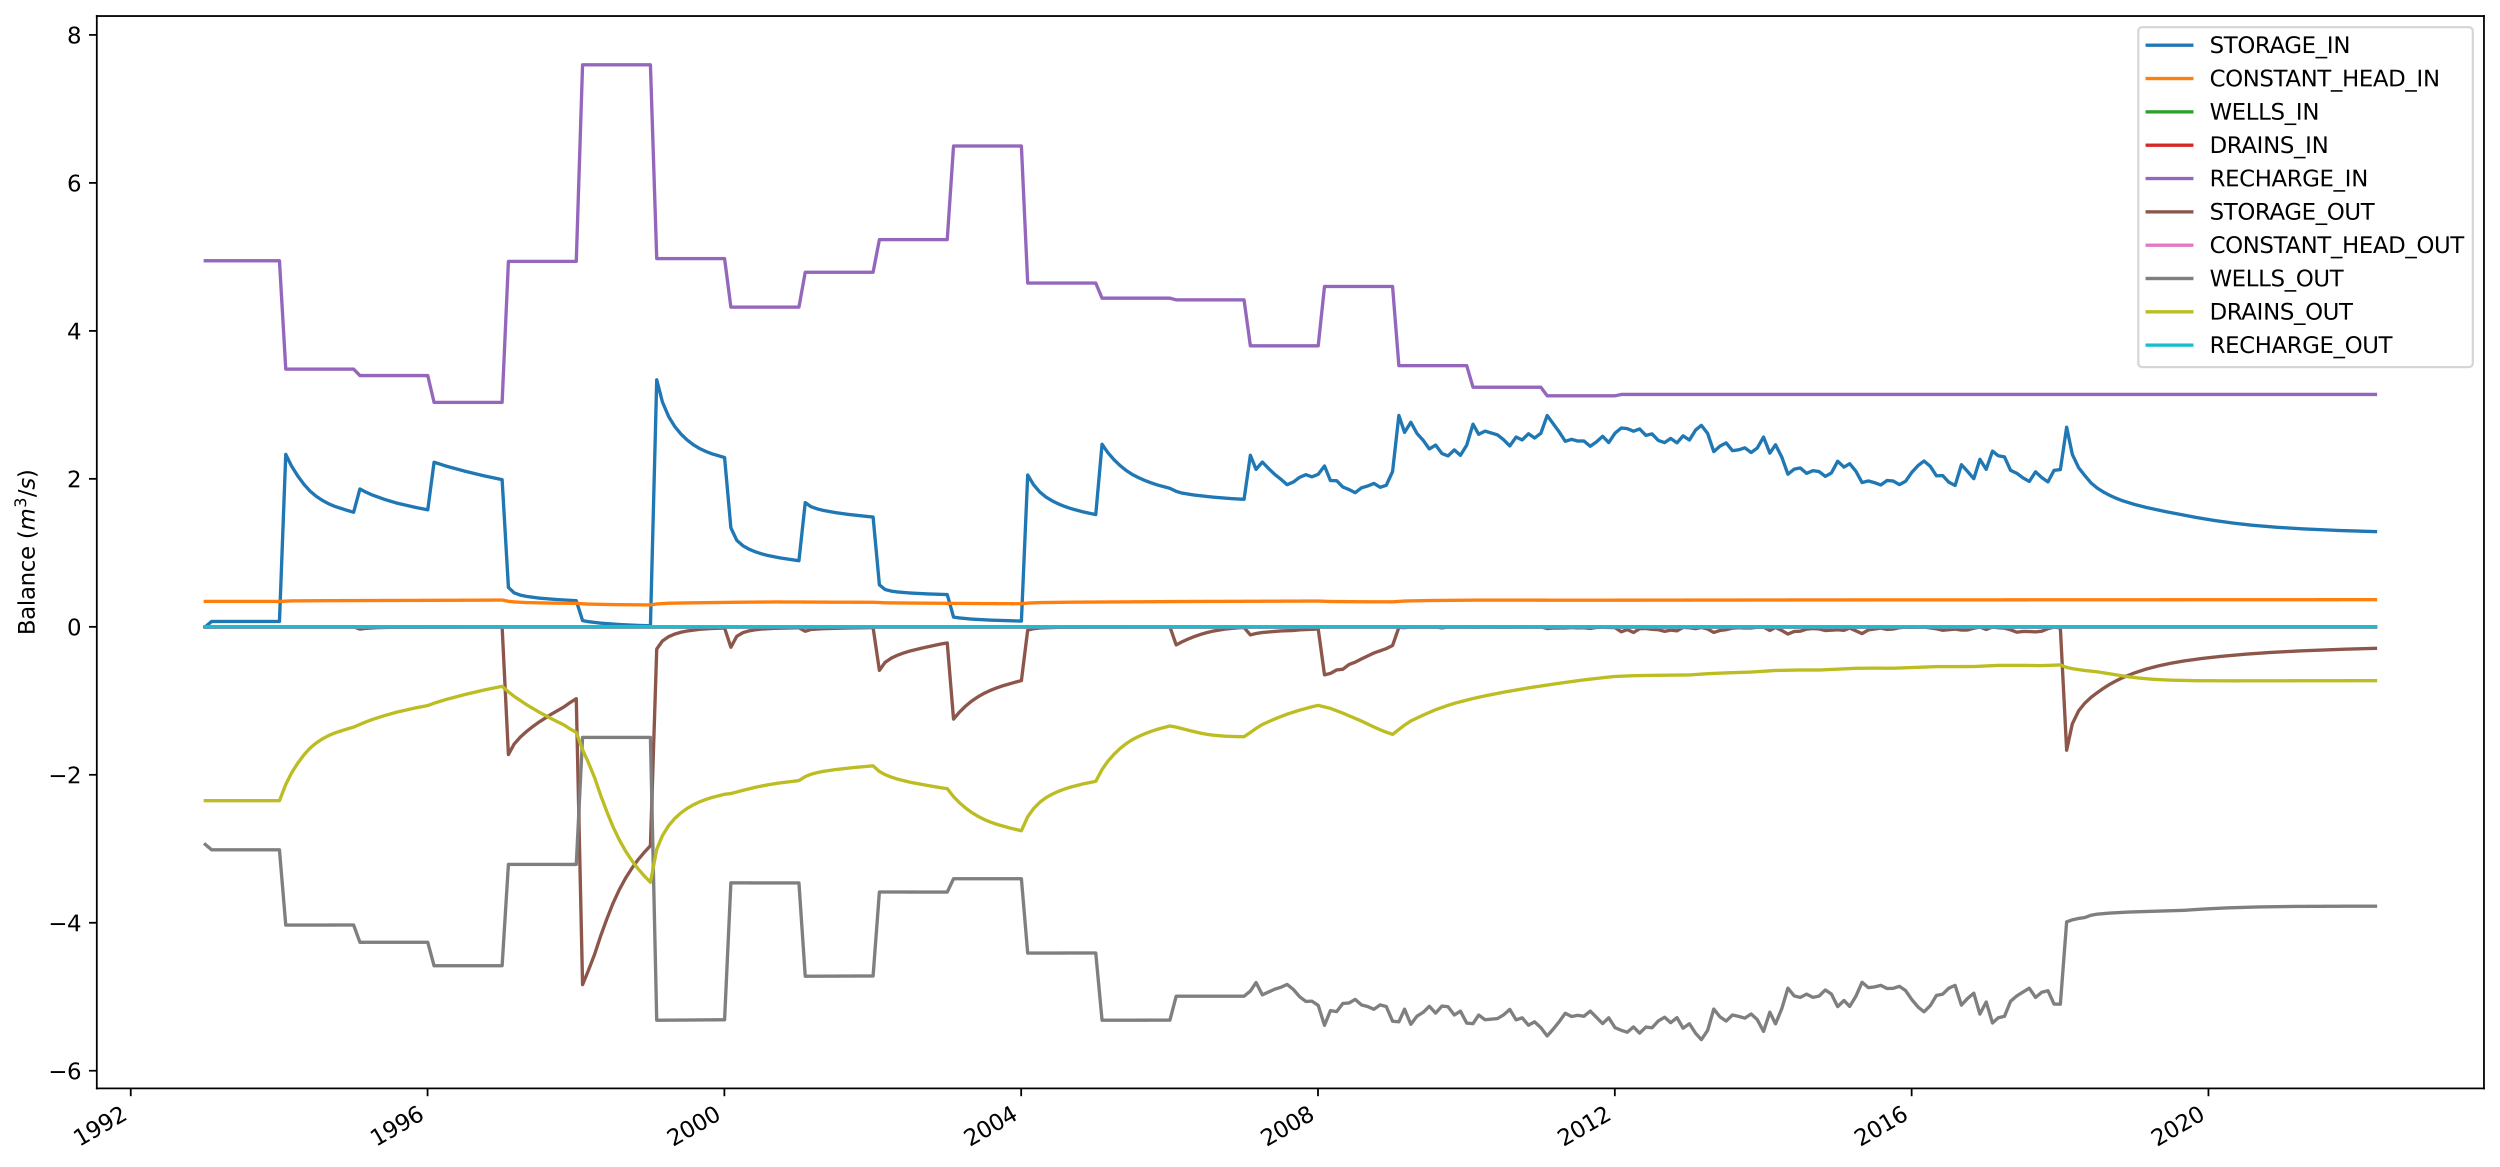 <?xml version="1.0" encoding="utf-8" standalone="no"?>
<!DOCTYPE svg PUBLIC "-//W3C//DTD SVG 1.1//EN"
  "http://www.w3.org/Graphics/SVG/1.1/DTD/svg11.dtd">
<svg xmlns:xlink="http://www.w3.org/1999/xlink" width="1122.002pt" height="523.783pt" viewBox="0 0 1122.002 523.783" xmlns="http://www.w3.org/2000/svg" version="1.1">
 <defs>
  <style type="text/css">*{stroke-linejoin: round; stroke-linecap: butt}</style>
 </defs>
 <g id="figure_1">
  <g id="patch_1">
   <path d="M 0 523.783 
L 1122.002 523.783 
L 1122.002 0 
L 0 0 
z
" style="fill: #ffffff"/>
  </g>
  <g id="axes_1">
   <g id="patch_2">
    <path d="M 43.442 488.477 
L 1114.802 488.477 
L 1114.802 7.2 
L 43.442 7.2 
z
" style="fill: #ffffff"/>
   </g>
   <g id="matplotlib.axis_1">
    <g id="xtick_1">
     <g id="line2d_1">
      <defs>
       <path id="m4b5d9e74ca" d="M 0 0 
L 0 3.5 
" style="stroke: #000000; stroke-width: 0.8"/>
      </defs>
      <g>
       <use xlink:href="#m4b5d9e74ca" x="58.678" y="488.477" style="stroke: #000000; stroke-width: 0.8"/>
      </g>
     </g>
     <g id="text_1">
      <!-- 1992 -->
      <g transform="translate(35.598 514.782) rotate(-30) scale(0.1 -0.1)">
       <defs>
        <path id="DejaVuSans-31" d="M 794 531 
L 1825 531 
L 1825 4091 
L 703 3866 
L 703 4441 
L 1819 4666 
L 2450 4666 
L 2450 531 
L 3481 531 
L 3481 0 
L 794 0 
L 794 531 
z
" transform="scale(0.016)"/>
        <path id="DejaVuSans-39" d="M 703 97 
L 703 672 
Q 941 559 1184 500 
Q 1428 441 1663 441 
Q 2288 441 2617 861 
Q 2947 1281 2994 2138 
Q 2813 1869 2534 1725 
Q 2256 1581 1919 1581 
Q 1219 1581 811 2004 
Q 403 2428 403 3163 
Q 403 3881 828 4315 
Q 1253 4750 1959 4750 
Q 2769 4750 3195 4129 
Q 3622 3509 3622 2328 
Q 3622 1225 3098 567 
Q 2575 -91 1691 -91 
Q 1453 -91 1209 -44 
Q 966 3 703 97 
z
M 1959 2075 
Q 2384 2075 2632 2365 
Q 2881 2656 2881 3163 
Q 2881 3666 2632 3958 
Q 2384 4250 1959 4250 
Q 1534 4250 1286 3958 
Q 1038 3666 1038 3163 
Q 1038 2656 1286 2365 
Q 1534 2075 1959 2075 
z
" transform="scale(0.016)"/>
        <path id="DejaVuSans-32" d="M 1228 531 
L 3431 531 
L 3431 0 
L 469 0 
L 469 531 
Q 828 903 1448 1529 
Q 2069 2156 2228 2338 
Q 2531 2678 2651 2914 
Q 2772 3150 2772 3378 
Q 2772 3750 2511 3984 
Q 2250 4219 1831 4219 
Q 1534 4219 1204 4116 
Q 875 4013 500 3803 
L 500 4441 
Q 881 4594 1212 4672 
Q 1544 4750 1819 4750 
Q 2544 4750 2975 4387 
Q 3406 4025 3406 3419 
Q 3406 3131 3298 2873 
Q 3191 2616 2906 2266 
Q 2828 2175 2409 1742 
Q 1991 1309 1228 531 
z
" transform="scale(0.016)"/>
       </defs>
       <use xlink:href="#DejaVuSans-31"/>
       <use xlink:href="#DejaVuSans-39" x="63.623"/>
       <use xlink:href="#DejaVuSans-39" x="127.246"/>
       <use xlink:href="#DejaVuSans-32" x="190.869"/>
      </g>
     </g>
    </g>
    <g id="xtick_2">
     <g id="line2d_2">
      <g>
       <use xlink:href="#m4b5d9e74ca" x="191.889" y="488.477" style="stroke: #000000; stroke-width: 0.8"/>
      </g>
     </g>
     <g id="text_2">
      <!-- 1996 -->
      <g transform="translate(168.809 514.782) rotate(-30) scale(0.1 -0.1)">
       <defs>
        <path id="DejaVuSans-36" d="M 2113 2584 
Q 1688 2584 1439 2293 
Q 1191 2003 1191 1497 
Q 1191 994 1439 701 
Q 1688 409 2113 409 
Q 2538 409 2786 701 
Q 3034 994 3034 1497 
Q 3034 2003 2786 2293 
Q 2538 2584 2113 2584 
z
M 3366 4563 
L 3366 3988 
Q 3128 4100 2886 4159 
Q 2644 4219 2406 4219 
Q 1781 4219 1451 3797 
Q 1122 3375 1075 2522 
Q 1259 2794 1537 2939 
Q 1816 3084 2150 3084 
Q 2853 3084 3261 2657 
Q 3669 2231 3669 1497 
Q 3669 778 3244 343 
Q 2819 -91 2113 -91 
Q 1303 -91 875 529 
Q 447 1150 447 2328 
Q 447 3434 972 4092 
Q 1497 4750 2381 4750 
Q 2619 4750 2861 4703 
Q 3103 4656 3366 4563 
z
" transform="scale(0.016)"/>
       </defs>
       <use xlink:href="#DejaVuSans-31"/>
       <use xlink:href="#DejaVuSans-39" x="63.623"/>
       <use xlink:href="#DejaVuSans-39" x="127.246"/>
       <use xlink:href="#DejaVuSans-36" x="190.869"/>
      </g>
     </g>
    </g>
    <g id="xtick_3">
     <g id="line2d_3">
      <g>
       <use xlink:href="#m4b5d9e74ca" x="325.1" y="488.477" style="stroke: #000000; stroke-width: 0.8"/>
      </g>
     </g>
     <g id="text_3">
      <!-- 2000 -->
      <g transform="translate(302.02 514.782) rotate(-30) scale(0.1 -0.1)">
       <defs>
        <path id="DejaVuSans-30" d="M 2034 4250 
Q 1547 4250 1301 3770 
Q 1056 3291 1056 2328 
Q 1056 1369 1301 889 
Q 1547 409 2034 409 
Q 2525 409 2770 889 
Q 3016 1369 3016 2328 
Q 3016 3291 2770 3770 
Q 2525 4250 2034 4250 
z
M 2034 4750 
Q 2819 4750 3233 4129 
Q 3647 3509 3647 2328 
Q 3647 1150 3233 529 
Q 2819 -91 2034 -91 
Q 1250 -91 836 529 
Q 422 1150 422 2328 
Q 422 3509 836 4129 
Q 1250 4750 2034 4750 
z
" transform="scale(0.016)"/>
       </defs>
       <use xlink:href="#DejaVuSans-32"/>
       <use xlink:href="#DejaVuSans-30" x="63.623"/>
       <use xlink:href="#DejaVuSans-30" x="127.246"/>
       <use xlink:href="#DejaVuSans-30" x="190.869"/>
      </g>
     </g>
    </g>
    <g id="xtick_4">
     <g id="line2d_4">
      <g>
       <use xlink:href="#m4b5d9e74ca" x="458.311" y="488.477" style="stroke: #000000; stroke-width: 0.8"/>
      </g>
     </g>
     <g id="text_4">
      <!-- 2004 -->
      <g transform="translate(435.231 514.782) rotate(-30) scale(0.1 -0.1)">
       <defs>
        <path id="DejaVuSans-34" d="M 2419 4116 
L 825 1625 
L 2419 1625 
L 2419 4116 
z
M 2253 4666 
L 3047 4666 
L 3047 1625 
L 3713 1625 
L 3713 1100 
L 3047 1100 
L 3047 0 
L 2419 0 
L 2419 1100 
L 313 1100 
L 313 1709 
L 2253 4666 
z
" transform="scale(0.016)"/>
       </defs>
       <use xlink:href="#DejaVuSans-32"/>
       <use xlink:href="#DejaVuSans-30" x="63.623"/>
       <use xlink:href="#DejaVuSans-30" x="127.246"/>
       <use xlink:href="#DejaVuSans-34" x="190.869"/>
      </g>
     </g>
    </g>
    <g id="xtick_5">
     <g id="line2d_5">
      <g>
       <use xlink:href="#m4b5d9e74ca" x="591.522" y="488.477" style="stroke: #000000; stroke-width: 0.8"/>
      </g>
     </g>
     <g id="text_5">
      <!-- 2008 -->
      <g transform="translate(568.442 514.782) rotate(-30) scale(0.1 -0.1)">
       <defs>
        <path id="DejaVuSans-38" d="M 2034 2216 
Q 1584 2216 1326 1975 
Q 1069 1734 1069 1313 
Q 1069 891 1326 650 
Q 1584 409 2034 409 
Q 2484 409 2743 651 
Q 3003 894 3003 1313 
Q 3003 1734 2745 1975 
Q 2488 2216 2034 2216 
z
M 1403 2484 
Q 997 2584 770 2862 
Q 544 3141 544 3541 
Q 544 4100 942 4425 
Q 1341 4750 2034 4750 
Q 2731 4750 3128 4425 
Q 3525 4100 3525 3541 
Q 3525 3141 3298 2862 
Q 3072 2584 2669 2484 
Q 3125 2378 3379 2068 
Q 3634 1759 3634 1313 
Q 3634 634 3220 271 
Q 2806 -91 2034 -91 
Q 1263 -91 848 271 
Q 434 634 434 1313 
Q 434 1759 690 2068 
Q 947 2378 1403 2484 
z
M 1172 3481 
Q 1172 3119 1398 2916 
Q 1625 2713 2034 2713 
Q 2441 2713 2670 2916 
Q 2900 3119 2900 3481 
Q 2900 3844 2670 4047 
Q 2441 4250 2034 4250 
Q 1625 4250 1398 4047 
Q 1172 3844 1172 3481 
z
" transform="scale(0.016)"/>
       </defs>
       <use xlink:href="#DejaVuSans-32"/>
       <use xlink:href="#DejaVuSans-30" x="63.623"/>
       <use xlink:href="#DejaVuSans-30" x="127.246"/>
       <use xlink:href="#DejaVuSans-38" x="190.869"/>
      </g>
     </g>
    </g>
    <g id="xtick_6">
     <g id="line2d_6">
      <g>
       <use xlink:href="#m4b5d9e74ca" x="724.733" y="488.477" style="stroke: #000000; stroke-width: 0.8"/>
      </g>
     </g>
     <g id="text_6">
      <!-- 2012 -->
      <g transform="translate(701.653 514.782) rotate(-30) scale(0.1 -0.1)">
       <use xlink:href="#DejaVuSans-32"/>
       <use xlink:href="#DejaVuSans-30" x="63.623"/>
       <use xlink:href="#DejaVuSans-31" x="127.246"/>
       <use xlink:href="#DejaVuSans-32" x="190.869"/>
      </g>
     </g>
    </g>
    <g id="xtick_7">
     <g id="line2d_7">
      <g>
       <use xlink:href="#m4b5d9e74ca" x="857.945" y="488.477" style="stroke: #000000; stroke-width: 0.8"/>
      </g>
     </g>
     <g id="text_7">
      <!-- 2016 -->
      <g transform="translate(834.864 514.782) rotate(-30) scale(0.1 -0.1)">
       <use xlink:href="#DejaVuSans-32"/>
       <use xlink:href="#DejaVuSans-30" x="63.623"/>
       <use xlink:href="#DejaVuSans-31" x="127.246"/>
       <use xlink:href="#DejaVuSans-36" x="190.869"/>
      </g>
     </g>
    </g>
    <g id="xtick_8">
     <g id="line2d_8">
      <g>
       <use xlink:href="#m4b5d9e74ca" x="991.156" y="488.477" style="stroke: #000000; stroke-width: 0.8"/>
      </g>
     </g>
     <g id="text_8">
      <!-- 2020 -->
      <g transform="translate(968.075 514.782) rotate(-30) scale(0.1 -0.1)">
       <use xlink:href="#DejaVuSans-32"/>
       <use xlink:href="#DejaVuSans-30" x="63.623"/>
       <use xlink:href="#DejaVuSans-32" x="127.246"/>
       <use xlink:href="#DejaVuSans-30" x="190.869"/>
      </g>
     </g>
    </g>
   </g>
   <g id="matplotlib.axis_2">
    <g id="ytick_1">
     <g id="line2d_9">
      <defs>
       <path id="mb2a3543a0d" d="M 0 0 
L -3.5 0 
" style="stroke: #000000; stroke-width: 0.8"/>
      </defs>
      <g>
       <use xlink:href="#mb2a3543a0d" x="43.442" y="480.55" style="stroke: #000000; stroke-width: 0.8"/>
      </g>
     </g>
     <g id="text_9">
      <!-- −6 -->
      <g transform="translate(21.7 484.349) scale(0.1 -0.1)">
       <defs>
        <path id="DejaVuSans-2212" d="M 678 2272 
L 4684 2272 
L 4684 1741 
L 678 1741 
L 678 2272 
z
" transform="scale(0.016)"/>
       </defs>
       <use xlink:href="#DejaVuSans-2212"/>
       <use xlink:href="#DejaVuSans-36" x="83.789"/>
      </g>
     </g>
    </g>
    <g id="ytick_2">
     <g id="line2d_10">
      <g>
       <use xlink:href="#mb2a3543a0d" x="43.442" y="414.14" style="stroke: #000000; stroke-width: 0.8"/>
      </g>
     </g>
     <g id="text_10">
      <!-- −4 -->
      <g transform="translate(21.7 417.939) scale(0.1 -0.1)">
       <use xlink:href="#DejaVuSans-2212"/>
       <use xlink:href="#DejaVuSans-34" x="83.789"/>
      </g>
     </g>
    </g>
    <g id="ytick_3">
     <g id="line2d_11">
      <g>
       <use xlink:href="#mb2a3543a0d" x="43.442" y="347.73" style="stroke: #000000; stroke-width: 0.8"/>
      </g>
     </g>
     <g id="text_11">
      <!-- −2 -->
      <g transform="translate(21.7 351.529) scale(0.1 -0.1)">
       <use xlink:href="#DejaVuSans-2212"/>
       <use xlink:href="#DejaVuSans-32" x="83.789"/>
      </g>
     </g>
    </g>
    <g id="ytick_4">
     <g id="line2d_12">
      <g>
       <use xlink:href="#mb2a3543a0d" x="43.442" y="281.319" style="stroke: #000000; stroke-width: 0.8"/>
      </g>
     </g>
     <g id="text_12">
      <!-- 0 -->
      <g transform="translate(30.08 285.119) scale(0.1 -0.1)">
       <use xlink:href="#DejaVuSans-30"/>
      </g>
     </g>
    </g>
    <g id="ytick_5">
     <g id="line2d_13">
      <g>
       <use xlink:href="#mb2a3543a0d" x="43.442" y="214.909" style="stroke: #000000; stroke-width: 0.8"/>
      </g>
     </g>
     <g id="text_13">
      <!-- 2 -->
      <g transform="translate(30.08 218.708) scale(0.1 -0.1)">
       <use xlink:href="#DejaVuSans-32"/>
      </g>
     </g>
    </g>
    <g id="ytick_6">
     <g id="line2d_14">
      <g>
       <use xlink:href="#mb2a3543a0d" x="43.442" y="148.499" style="stroke: #000000; stroke-width: 0.8"/>
      </g>
     </g>
     <g id="text_14">
      <!-- 4 -->
      <g transform="translate(30.08 152.298) scale(0.1 -0.1)">
       <use xlink:href="#DejaVuSans-34"/>
      </g>
     </g>
    </g>
    <g id="ytick_7">
     <g id="line2d_15">
      <g>
       <use xlink:href="#mb2a3543a0d" x="43.442" y="82.089" style="stroke: #000000; stroke-width: 0.8"/>
      </g>
     </g>
     <g id="text_15">
      <!-- 6 -->
      <g transform="translate(30.08 85.888) scale(0.1 -0.1)">
       <use xlink:href="#DejaVuSans-36"/>
      </g>
     </g>
    </g>
    <g id="ytick_8">
     <g id="line2d_16">
      <g>
       <use xlink:href="#mb2a3543a0d" x="43.442" y="15.678" style="stroke: #000000; stroke-width: 0.8"/>
      </g>
     </g>
     <g id="text_16">
      <!-- 8 -->
      <g transform="translate(30.08 19.478) scale(0.1 -0.1)">
       <use xlink:href="#DejaVuSans-38"/>
      </g>
     </g>
    </g>
    <g id="text_17">
     <!-- Balance ($m^3/s$) -->
     <g transform="translate(15.62 285.038) rotate(-90) scale(0.1 -0.1)">
      <defs>
       <path id="DejaVuSans-42" d="M 1259 2228 
L 1259 519 
L 2272 519 
Q 2781 519 3026 730 
Q 3272 941 3272 1375 
Q 3272 1813 3026 2020 
Q 2781 2228 2272 2228 
L 1259 2228 
z
M 1259 4147 
L 1259 2741 
L 2194 2741 
Q 2656 2741 2882 2914 
Q 3109 3088 3109 3444 
Q 3109 3797 2882 3972 
Q 2656 4147 2194 4147 
L 1259 4147 
z
M 628 4666 
L 2241 4666 
Q 2963 4666 3353 4366 
Q 3744 4066 3744 3513 
Q 3744 3084 3544 2831 
Q 3344 2578 2956 2516 
Q 3422 2416 3680 2098 
Q 3938 1781 3938 1306 
Q 3938 681 3513 340 
Q 3088 0 2303 0 
L 628 0 
L 628 4666 
z
" transform="scale(0.016)"/>
       <path id="DejaVuSans-61" d="M 2194 1759 
Q 1497 1759 1228 1600 
Q 959 1441 959 1056 
Q 959 750 1161 570 
Q 1363 391 1709 391 
Q 2188 391 2477 730 
Q 2766 1069 2766 1631 
L 2766 1759 
L 2194 1759 
z
M 3341 1997 
L 3341 0 
L 2766 0 
L 2766 531 
Q 2569 213 2275 61 
Q 1981 -91 1556 -91 
Q 1019 -91 701 211 
Q 384 513 384 1019 
Q 384 1609 779 1909 
Q 1175 2209 1959 2209 
L 2766 2209 
L 2766 2266 
Q 2766 2663 2505 2880 
Q 2244 3097 1772 3097 
Q 1472 3097 1187 3025 
Q 903 2953 641 2809 
L 641 3341 
Q 956 3463 1253 3523 
Q 1550 3584 1831 3584 
Q 2591 3584 2966 3190 
Q 3341 2797 3341 1997 
z
" transform="scale(0.016)"/>
       <path id="DejaVuSans-6c" d="M 603 4863 
L 1178 4863 
L 1178 0 
L 603 0 
L 603 4863 
z
" transform="scale(0.016)"/>
       <path id="DejaVuSans-6e" d="M 3513 2113 
L 3513 0 
L 2938 0 
L 2938 2094 
Q 2938 2591 2744 2837 
Q 2550 3084 2163 3084 
Q 1697 3084 1428 2787 
Q 1159 2491 1159 1978 
L 1159 0 
L 581 0 
L 581 3500 
L 1159 3500 
L 1159 2956 
Q 1366 3272 1645 3428 
Q 1925 3584 2291 3584 
Q 2894 3584 3203 3211 
Q 3513 2838 3513 2113 
z
" transform="scale(0.016)"/>
       <path id="DejaVuSans-63" d="M 3122 3366 
L 3122 2828 
Q 2878 2963 2633 3030 
Q 2388 3097 2138 3097 
Q 1578 3097 1268 2742 
Q 959 2388 959 1747 
Q 959 1106 1268 751 
Q 1578 397 2138 397 
Q 2388 397 2633 464 
Q 2878 531 3122 666 
L 3122 134 
Q 2881 22 2623 -34 
Q 2366 -91 2075 -91 
Q 1284 -91 818 406 
Q 353 903 353 1747 
Q 353 2603 823 3093 
Q 1294 3584 2113 3584 
Q 2378 3584 2631 3529 
Q 2884 3475 3122 3366 
z
" transform="scale(0.016)"/>
       <path id="DejaVuSans-65" d="M 3597 1894 
L 3597 1613 
L 953 1613 
Q 991 1019 1311 708 
Q 1631 397 2203 397 
Q 2534 397 2845 478 
Q 3156 559 3463 722 
L 3463 178 
Q 3153 47 2828 -22 
Q 2503 -91 2169 -91 
Q 1331 -91 842 396 
Q 353 884 353 1716 
Q 353 2575 817 3079 
Q 1281 3584 2069 3584 
Q 2775 3584 3186 3129 
Q 3597 2675 3597 1894 
z
M 3022 2063 
Q 3016 2534 2758 2815 
Q 2500 3097 2075 3097 
Q 1594 3097 1305 2825 
Q 1016 2553 972 2059 
L 3022 2063 
z
" transform="scale(0.016)"/>
       <path id="DejaVuSans-20" transform="scale(0.016)"/>
       <path id="DejaVuSans-28" d="M 1984 4856 
Q 1566 4138 1362 3434 
Q 1159 2731 1159 2009 
Q 1159 1288 1364 580 
Q 1569 -128 1984 -844 
L 1484 -844 
Q 1016 -109 783 600 
Q 550 1309 550 2009 
Q 550 2706 781 3412 
Q 1013 4119 1484 4856 
L 1984 4856 
z
" transform="scale(0.016)"/>
       <path id="DejaVuSans-Oblique-6d" d="M 5747 2113 
L 5338 0 
L 4763 0 
L 5166 2094 
Q 5191 2228 5203 2325 
Q 5216 2422 5216 2491 
Q 5216 2772 5059 2928 
Q 4903 3084 4622 3084 
Q 4203 3084 3875 2770 
Q 3547 2456 3450 1953 
L 3066 0 
L 2491 0 
L 2900 2094 
Q 2925 2209 2937 2307 
Q 2950 2406 2950 2484 
Q 2950 2769 2794 2926 
Q 2638 3084 2363 3084 
Q 1938 3084 1609 2770 
Q 1281 2456 1184 1953 
L 800 0 
L 225 0 
L 909 3500 
L 1484 3500 
L 1375 2956 
Q 1609 3263 1923 3423 
Q 2238 3584 2597 3584 
Q 2978 3584 3223 3384 
Q 3469 3184 3519 2828 
Q 3781 3197 4126 3390 
Q 4472 3584 4856 3584 
Q 5306 3584 5551 3325 
Q 5797 3066 5797 2591 
Q 5797 2488 5784 2364 
Q 5772 2241 5747 2113 
z
" transform="scale(0.016)"/>
       <path id="DejaVuSans-33" d="M 2597 2516 
Q 3050 2419 3304 2112 
Q 3559 1806 3559 1356 
Q 3559 666 3084 287 
Q 2609 -91 1734 -91 
Q 1441 -91 1130 -33 
Q 819 25 488 141 
L 488 750 
Q 750 597 1062 519 
Q 1375 441 1716 441 
Q 2309 441 2620 675 
Q 2931 909 2931 1356 
Q 2931 1769 2642 2001 
Q 2353 2234 1838 2234 
L 1294 2234 
L 1294 2753 
L 1863 2753 
Q 2328 2753 2575 2939 
Q 2822 3125 2822 3475 
Q 2822 3834 2567 4026 
Q 2313 4219 1838 4219 
Q 1578 4219 1281 4162 
Q 984 4106 628 3988 
L 628 4550 
Q 988 4650 1302 4700 
Q 1616 4750 1894 4750 
Q 2613 4750 3031 4423 
Q 3450 4097 3450 3541 
Q 3450 3153 3228 2886 
Q 3006 2619 2597 2516 
z
" transform="scale(0.016)"/>
       <path id="DejaVuSans-2f" d="M 1625 4666 
L 2156 4666 
L 531 -594 
L 0 -594 
L 1625 4666 
z
" transform="scale(0.016)"/>
       <path id="DejaVuSans-Oblique-73" d="M 3200 3397 
L 3091 2853 
Q 2863 2978 2609 3040 
Q 2356 3103 2088 3103 
Q 1634 3103 1373 2948 
Q 1113 2794 1113 2528 
Q 1113 2219 1719 2053 
Q 1766 2041 1788 2034 
L 1972 1978 
Q 2547 1819 2739 1644 
Q 2931 1469 2931 1166 
Q 2931 609 2489 259 
Q 2047 -91 1331 -91 
Q 1053 -91 747 -37 
Q 441 16 72 128 
L 184 722 
Q 500 559 806 475 
Q 1113 391 1394 391 
Q 1816 391 2080 572 
Q 2344 753 2344 1031 
Q 2344 1331 1650 1516 
L 1591 1531 
L 1394 1581 
Q 956 1697 753 1886 
Q 550 2075 550 2369 
Q 550 2928 970 3256 
Q 1391 3584 2113 3584 
Q 2397 3584 2667 3537 
Q 2938 3491 3200 3397 
z
" transform="scale(0.016)"/>
       <path id="DejaVuSans-29" d="M 513 4856 
L 1013 4856 
Q 1481 4119 1714 3412 
Q 1947 2706 1947 2009 
Q 1947 1309 1714 600 
Q 1481 -109 1013 -844 
L 513 -844 
Q 928 -128 1133 580 
Q 1338 1288 1338 2009 
Q 1338 2731 1133 3434 
Q 928 4138 513 4856 
z
" transform="scale(0.016)"/>
      </defs>
      <use xlink:href="#DejaVuSans-42" transform="translate(0 0.766)"/>
      <use xlink:href="#DejaVuSans-61" transform="translate(68.604 0.766)"/>
      <use xlink:href="#DejaVuSans-6c" transform="translate(129.883 0.766)"/>
      <use xlink:href="#DejaVuSans-61" transform="translate(157.666 0.766)"/>
      <use xlink:href="#DejaVuSans-6e" transform="translate(218.945 0.766)"/>
      <use xlink:href="#DejaVuSans-63" transform="translate(282.324 0.766)"/>
      <use xlink:href="#DejaVuSans-65" transform="translate(337.305 0.766)"/>
      <use xlink:href="#DejaVuSans-20" transform="translate(398.828 0.766)"/>
      <use xlink:href="#DejaVuSans-28" transform="translate(430.615 0.766)"/>
      <use xlink:href="#DejaVuSans-Oblique-6d" transform="translate(469.629 0.766)"/>
      <use xlink:href="#DejaVuSans-33" transform="translate(571.691 39.047) scale(0.7)"/>
      <use xlink:href="#DejaVuSans-2f" transform="translate(618.961 0.766)"/>
      <use xlink:href="#DejaVuSans-Oblique-73" transform="translate(652.653 0.766)"/>
      <use xlink:href="#DejaVuSans-29" transform="translate(704.752 0.766)"/>
     </g>
    </g>
   </g>
   <g id="line2d_17">
    <path d="M 92.14 281.319 
L 94.967 278.908 
L 125.42 278.908 
L 128.247 203.919 
L 130.8 209.085 
L 133.626 213.592 
L 136.362 217.316 
L 139.188 220.445 
L 141.924 222.748 
L 144.75 224.611 
L 147.577 226.125 
L 150.312 227.285 
L 155.874 229.08 
L 158.7 229.907 
L 161.527 219.453 
L 164.08 220.8 
L 166.906 222.085 
L 172.468 224.099 
L 178.03 225.772 
L 186.418 227.712 
L 191.98 228.807 
L 194.807 207.451 
L 200.278 209.203 
L 208.575 211.451 
L 216.963 213.492 
L 225.351 215.271 
L 228.178 263.652 
L 230.731 266.062 
L 233.557 267.104 
L 236.293 267.666 
L 241.855 268.42 
L 250.243 269.109 
L 258.631 269.59 
L 261.458 278.542 
L 264.011 278.995 
L 269.573 279.665 
L 277.961 280.284 
L 286.35 280.687 
L 291.911 280.858 
L 294.738 170.452 
L 297.291 180.412 
L 300.117 187.023 
L 302.853 191.458 
L 305.679 194.884 
L 308.415 197.49 
L 311.241 199.644 
L 314.068 201.338 
L 316.803 202.622 
L 319.63 203.705 
L 325.191 205.343 
L 328.018 236.875 
L 330.662 242.492 
L 333.489 244.983 
L 336.224 246.502 
L 339.05 247.665 
L 341.786 248.569 
L 344.612 249.308 
L 350.174 250.405 
L 358.563 251.652 
L 361.389 225.554 
L 363.942 227.386 
L 366.769 228.393 
L 369.504 229.076 
L 375.066 230.08 
L 380.719 230.862 
L 389.016 231.771 
L 391.843 232.034 
L 394.669 262.482 
L 397.222 264.58 
L 400.049 265.301 
L 402.784 265.67 
L 408.346 266.139 
L 416.734 266.566 
L 425.123 266.838 
L 427.949 276.947 
L 430.502 277.332 
L 436.064 277.857 
L 444.452 278.308 
L 458.402 278.748 
L 461.229 213.166 
L 463.873 217.569 
L 466.7 220.845 
L 469.435 223.077 
L 472.262 224.797 
L 474.997 226.152 
L 477.823 227.301 
L 480.65 228.259 
L 486.212 229.77 
L 491.774 230.948 
L 494.6 199.366 
L 497.153 203.079 
L 499.98 206.337 
L 502.715 208.957 
L 505.542 211.222 
L 508.277 212.999 
L 511.103 214.434 
L 513.93 215.685 
L 516.665 216.721 
L 519.492 217.663 
L 525.054 219.156 
L 527.88 220.525 
L 530.433 221.28 
L 535.995 222.182 
L 544.383 223.113 
L 552.772 223.787 
L 558.334 224.079 
L 561.16 204.321 
L 563.713 210.654 
L 566.54 207.363 
L 569.275 210.195 
L 572.101 212.9 
L 574.837 215.068 
L 577.663 217.523 
L 580.49 216.315 
L 583.225 214.249 
L 586.052 213.035 
L 588.787 213.994 
L 591.614 212.864 
L 594.44 209.13 
L 597.084 215.663 
L 599.911 215.758 
L 602.646 218.558 
L 605.473 219.71 
L 608.208 221.121 
L 611.034 218.932 
L 613.861 218.102 
L 616.596 216.96 
L 619.423 218.692 
L 622.158 217.809 
L 624.985 211.633 
L 627.811 186.445 
L 630.364 194.062 
L 633.191 189.514 
L 635.926 194.513 
L 638.753 197.649 
L 641.488 201.488 
L 644.314 199.739 
L 647.141 203.548 
L 649.876 204.607 
L 652.703 201.919 
L 655.438 204.363 
L 658.265 199.772 
L 661.091 190.361 
L 663.644 194.928 
L 666.471 193.493 
L 672.033 195.152 
L 674.768 197.306 
L 677.594 200.145 
L 680.421 196.141 
L 683.156 197.45 
L 685.983 194.668 
L 688.718 196.58 
L 691.545 194.447 
L 694.371 186.488 
L 699.751 193.809 
L 702.486 198.057 
L 705.313 197.172 
L 708.048 197.939 
L 710.874 197.921 
L 713.701 200.29 
L 716.436 198.364 
L 719.263 195.806 
L 721.998 198.636 
L 724.825 194.392 
L 727.651 192.086 
L 730.295 192.371 
L 733.122 193.532 
L 735.857 192.515 
L 738.684 195.397 
L 741.419 194.731 
L 744.246 197.67 
L 747.072 198.644 
L 749.807 196.772 
L 752.634 198.753 
L 755.369 195.603 
L 758.196 197.487 
L 761.022 192.968 
L 763.575 190.891 
L 766.402 194.538 
L 769.137 202.694 
L 771.964 200.191 
L 774.699 198.776 
L 777.526 202.257 
L 780.352 201.868 
L 783.087 200.98 
L 785.914 203.089 
L 788.649 201.092 
L 791.476 196.141 
L 794.302 203.366 
L 796.855 199.606 
L 799.682 205.178 
L 802.417 212.831 
L 805.244 210.542 
L 807.979 210.028 
L 810.806 212.447 
L 813.632 211.235 
L 816.367 211.625 
L 819.194 213.79 
L 821.929 212.269 
L 824.756 207.006 
L 827.582 209.649 
L 830.135 208.102 
L 832.962 211.54 
L 835.697 216.56 
L 838.524 215.84 
L 841.259 216.606 
L 844.086 217.66 
L 846.912 215.651 
L 849.647 215.874 
L 852.474 217.497 
L 855.209 216.01 
L 858.036 211.974 
L 860.862 208.92 
L 863.506 206.902 
L 866.333 209.306 
L 869.068 213.542 
L 871.895 213.452 
L 874.63 216.41 
L 877.457 217.881 
L 880.283 208.554 
L 883.019 211.542 
L 885.845 214.839 
L 888.58 206.139 
L 891.407 210.649 
L 894.233 202.447 
L 896.786 204.543 
L 899.613 205.044 
L 902.348 211.085 
L 905.175 212.43 
L 907.91 214.467 
L 910.737 216.072 
L 913.563 211.745 
L 916.299 214.31 
L 919.125 216.283 
L 921.86 211.084 
L 924.687 210.754 
L 927.513 191.739 
L 930.066 203.943 
L 932.893 209.916 
L 935.628 213.384 
L 938.455 216.727 
L 941.19 219.018 
L 944.017 220.807 
L 946.843 222.317 
L 949.578 223.564 
L 952.405 224.663 
L 957.967 226.398 
L 963.346 227.765 
L 971.735 229.576 
L 985.685 232.242 
L 994.073 233.631 
L 1002.279 234.768 
L 1010.668 235.711 
L 1021.791 236.64 
L 1032.824 237.321 
L 1049.51 238.081 
L 1066.104 238.601 
L 1066.104 238.601 
" clip-path="url(#pa83716ffca)" style="fill: none; stroke: #1f77b4; stroke-width: 1.5; stroke-linecap: square"/>
   </g>
   <g id="line2d_18">
    <path d="M 92.14 269.908 
L 125.42 269.908 
L 130.8 269.687 
L 144.75 269.593 
L 216.963 269.351 
L 225.351 269.3 
L 228.178 269.862 
L 230.731 270.144 
L 236.293 270.442 
L 247.508 270.667 
L 258.631 270.786 
L 264.011 271.118 
L 275.135 271.341 
L 291.911 271.499 
L 294.738 271.052 
L 300.117 270.732 
L 308.415 270.584 
L 330.662 270.29 
L 347.439 270.155 
L 361.389 270.194 
L 375.066 270.272 
L 391.843 270.291 
L 397.222 270.537 
L 408.346 270.647 
L 438.89 270.877 
L 458.402 270.958 
L 461.229 270.667 
L 466.7 270.444 
L 480.65 270.261 
L 535.995 269.942 
L 572.101 269.816 
L 591.614 269.751 
L 597.084 269.961 
L 611.034 270.067 
L 624.985 270.105 
L 630.364 269.737 
L 641.488 269.518 
L 663.644 269.332 
L 702.486 269.365 
L 735.857 269.354 
L 824.756 269.24 
L 1066.104 269.137 
L 1066.104 269.137 
" clip-path="url(#pa83716ffca)" style="fill: none; stroke: #ff7f0e; stroke-width: 1.5; stroke-linecap: square"/>
   </g>
   <g id="line2d_19">
    <path d="M 92.14 281.319 
L 1066.104 281.319 
L 1066.104 281.319 
" clip-path="url(#pa83716ffca)" style="fill: none; stroke: #2ca02c; stroke-width: 1.5; stroke-linecap: square"/>
   </g>
   <g id="line2d_20">
    <path d="M 92.14 281.319 
L 1066.104 281.319 
L 1066.104 281.319 
" clip-path="url(#pa83716ffca)" style="fill: none; stroke: #d62728; stroke-width: 1.5; stroke-linecap: square"/>
   </g>
   <g id="line2d_21">
    <path d="M 92.14 117.033 
L 125.42 117.033 
L 128.247 165.659 
L 158.7 165.659 
L 161.527 168.553 
L 191.98 168.553 
L 194.807 180.587 
L 225.351 180.587 
L 228.178 117.309 
L 258.631 117.309 
L 261.458 29.076 
L 291.911 29.076 
L 294.738 116.065 
L 325.191 116.065 
L 328.018 137.835 
L 358.563 137.835 
L 361.389 122.184 
L 391.843 122.184 
L 394.669 107.537 
L 425.123 107.537 
L 427.949 65.522 
L 458.402 65.522 
L 461.229 127.036 
L 491.774 127.036 
L 494.6 133.818 
L 525.054 133.818 
L 527.88 134.573 
L 558.334 134.573 
L 561.16 155.211 
L 591.614 155.211 
L 594.44 128.567 
L 624.985 128.567 
L 627.811 164.103 
L 658.265 164.103 
L 661.091 173.791 
L 691.545 173.791 
L 694.371 177.633 
L 724.825 177.633 
L 727.651 177.023 
L 1066.104 177.023 
L 1066.104 177.023 
" clip-path="url(#pa83716ffca)" style="fill: none; stroke: #9467bd; stroke-width: 1.5; stroke-linecap: square"/>
   </g>
   <g id="line2d_22">
    <path d="M 92.14 281.319 
L 158.7 281.319 
L 161.527 282.357 
L 164.08 282.023 
L 169.642 281.674 
L 178.03 281.493 
L 216.963 281.319 
L 225.351 281.319 
L 228.178 338.657 
L 230.731 333.942 
L 233.557 330.762 
L 236.293 328.296 
L 239.119 326.079 
L 241.855 324.108 
L 247.508 320.481 
L 253.07 317.286 
L 255.805 315.35 
L 258.631 313.564 
L 261.458 441.918 
L 264.011 435.68 
L 266.837 428.354 
L 269.573 420.049 
L 272.399 412.291 
L 275.135 405.353 
L 277.961 399.271 
L 280.788 394.06 
L 283.523 389.763 
L 286.35 385.87 
L 289.085 382.607 
L 291.911 379.565 
L 294.738 291.288 
L 297.291 287.666 
L 300.117 285.712 
L 302.853 284.557 
L 305.679 283.73 
L 308.415 283.18 
L 314.068 282.426 
L 319.63 282.059 
L 325.191 281.863 
L 328.018 290.489 
L 330.662 285.562 
L 333.489 283.895 
L 336.224 283.121 
L 339.05 282.643 
L 341.786 282.326 
L 347.439 282.008 
L 358.563 281.73 
L 361.389 283.312 
L 363.942 282.494 
L 369.504 282.149 
L 380.719 281.842 
L 391.843 281.669 
L 394.669 300.868 
L 397.222 297.271 
L 400.049 295.353 
L 402.784 294.075 
L 405.61 293.03 
L 408.346 292.193 
L 413.999 290.809 
L 422.296 289.017 
L 425.123 288.55 
L 427.949 322.737 
L 430.502 319.711 
L 433.329 316.921 
L 436.064 314.663 
L 438.89 312.741 
L 441.626 311.189 
L 444.452 309.859 
L 447.279 308.739 
L 450.014 307.801 
L 455.576 306.186 
L 458.402 305.462 
L 461.229 282.762 
L 463.873 282.165 
L 466.7 281.842 
L 474.997 281.543 
L 488.947 281.377 
L 522.227 281.329 
L 525.054 281.328 
L 527.88 289.441 
L 530.433 288.075 
L 533.26 286.794 
L 535.995 285.694 
L 538.822 284.724 
L 541.557 283.924 
L 544.383 283.248 
L 549.945 282.303 
L 555.507 281.761 
L 558.334 281.614 
L 561.16 284.954 
L 563.713 284.316 
L 566.54 283.865 
L 574.837 283.161 
L 580.49 282.958 
L 583.225 282.669 
L 591.614 282.3 
L 594.44 302.878 
L 597.084 302.225 
L 599.911 300.658 
L 602.646 300.371 
L 605.473 298.207 
L 608.208 297.181 
L 611.034 295.723 
L 616.596 293.07 
L 622.158 291.101 
L 624.985 289.695 
L 627.811 281.571 
L 630.364 281.687 
L 633.191 281.363 
L 644.314 281.381 
L 647.141 281.799 
L 649.876 281.423 
L 652.703 281.321 
L 655.438 281.384 
L 658.265 281.325 
L 661.091 281.523 
L 666.471 281.334 
L 677.594 281.503 
L 680.421 281.325 
L 683.156 281.41 
L 685.983 281.328 
L 691.545 281.321 
L 694.371 282.092 
L 696.924 281.874 
L 702.486 281.846 
L 705.313 281.654 
L 708.048 281.797 
L 710.874 281.741 
L 713.701 282.048 
L 716.436 281.601 
L 719.263 281.544 
L 724.825 281.673 
L 727.651 283.552 
L 730.295 282.542 
L 733.122 283.858 
L 735.857 282.167 
L 738.684 282.079 
L 741.419 282.439 
L 744.246 282.61 
L 747.072 283.35 
L 749.807 282.804 
L 752.634 283.127 
L 755.369 281.566 
L 758.196 281.735 
L 761.022 282.149 
L 763.575 281.607 
L 766.402 282.302 
L 769.137 283.845 
L 771.964 282.944 
L 774.699 282.6 
L 777.526 281.91 
L 780.352 281.714 
L 783.087 281.858 
L 785.914 281.832 
L 788.649 281.508 
L 791.476 281.416 
L 794.302 282.96 
L 796.855 281.595 
L 799.682 282.972 
L 802.417 284.565 
L 805.244 283.402 
L 807.979 283.278 
L 810.806 282.342 
L 813.632 282.097 
L 816.367 282.258 
L 819.194 282.992 
L 824.756 282.657 
L 827.582 282.9 
L 830.135 281.867 
L 835.697 284.375 
L 838.524 282.701 
L 844.086 281.898 
L 846.912 282.483 
L 849.647 282.313 
L 852.474 281.718 
L 855.209 281.462 
L 858.036 281.58 
L 860.862 281.399 
L 863.506 281.422 
L 869.068 282.196 
L 871.895 282.876 
L 877.457 282.338 
L 880.283 282.772 
L 883.019 282.748 
L 885.845 281.951 
L 888.58 281.407 
L 891.407 282.507 
L 894.233 281.39 
L 896.786 281.739 
L 899.613 281.909 
L 902.348 282.665 
L 905.175 283.73 
L 907.91 283.395 
L 910.737 283.434 
L 913.563 283.59 
L 916.299 283.3 
L 919.125 282.135 
L 921.86 281.444 
L 924.687 281.824 
L 927.513 336.714 
L 930.066 324.825 
L 932.893 319.025 
L 935.628 315.612 
L 938.455 312.974 
L 941.19 310.907 
L 944.017 308.918 
L 946.843 307.116 
L 949.578 305.633 
L 952.405 304.236 
L 957.967 301.999 
L 963.346 300.246 
L 968.908 298.796 
L 974.47 297.623 
L 980.123 296.645 
L 988.42 295.501 
L 996.718 294.588 
L 1007.841 293.593 
L 1019.056 292.816 
L 1032.824 292.101 
L 1052.336 291.357 
L 1066.104 290.971 
L 1066.104 290.971 
" clip-path="url(#pa83716ffca)" style="fill: none; stroke: #8c564b; stroke-width: 1.5; stroke-linecap: square"/>
   </g>
   <g id="line2d_23">
    <path d="M 92.14 281.319 
L 1066.104 281.319 
L 1066.104 281.319 
" clip-path="url(#pa83716ffca)" style="fill: none; stroke: #e377c2; stroke-width: 1.5; stroke-linecap: square"/>
   </g>
   <g id="line2d_24">
    <path d="M 92.14 378.991 
L 94.967 381.402 
L 125.42 381.402 
L 128.247 415.182 
L 158.7 415.143 
L 161.527 422.903 
L 191.98 422.892 
L 194.807 433.435 
L 225.351 433.422 
L 228.178 387.931 
L 255.805 387.96 
L 258.631 387.961 
L 261.458 330.935 
L 291.911 330.935 
L 294.738 457.874 
L 308.415 457.796 
L 319.63 457.703 
L 325.191 457.695 
L 328.018 396.222 
L 341.786 396.26 
L 358.563 396.26 
L 361.389 438.14 
L 386.281 438.031 
L 391.843 438.028 
L 394.669 400.33 
L 419.561 400.356 
L 425.123 400.356 
L 427.949 394.388 
L 458.402 394.388 
L 461.229 427.74 
L 486.212 427.71 
L 491.774 427.709 
L 494.6 457.868 
L 522.227 457.844 
L 525.054 457.843 
L 527.88 447.097 
L 558.334 447.098 
L 561.16 444.8 
L 563.713 440.957 
L 566.54 446.487 
L 572.101 443.957 
L 574.837 443.093 
L 577.663 441.816 
L 580.49 444.097 
L 583.225 447.283 
L 586.052 449.439 
L 588.787 449.329 
L 591.614 451.21 
L 594.44 460.181 
L 597.084 453.579 
L 599.911 453.996 
L 602.646 450.361 
L 605.473 450.141 
L 608.208 448.538 
L 611.034 451.012 
L 613.861 451.756 
L 616.596 452.974 
L 619.423 450.989 
L 622.158 451.732 
L 624.985 458.32 
L 627.811 458.588 
L 630.364 452.909 
L 633.191 459.718 
L 635.926 456.063 
L 638.753 454.309 
L 641.488 451.633 
L 644.314 454.697 
L 647.141 451.536 
L 649.876 451.819 
L 652.703 455.543 
L 655.438 453.79 
L 658.265 459.173 
L 661.091 459.412 
L 663.644 455.535 
L 666.471 457.66 
L 672.033 457.138 
L 674.768 455.513 
L 677.594 453.028 
L 680.421 457.715 
L 683.156 456.793 
L 685.983 460.126 
L 688.718 458.605 
L 691.545 461.224 
L 694.371 464.951 
L 696.924 462.064 
L 699.751 458.561 
L 702.486 454.757 
L 705.313 456.22 
L 708.048 455.671 
L 710.874 456.105 
L 713.701 453.77 
L 719.263 459.386 
L 721.998 456.778 
L 724.825 461.212 
L 727.651 462.41 
L 730.295 463.266 
L 733.122 460.892 
L 735.857 463.672 
L 738.684 460.934 
L 741.419 461.282 
L 744.246 458.21 
L 747.072 456.532 
L 749.807 458.983 
L 752.634 456.714 
L 755.369 461.46 
L 758.196 459.444 
L 761.022 463.779 
L 763.575 466.601 
L 766.402 462.402 
L 769.137 452.858 
L 771.964 456.388 
L 774.699 458.239 
L 777.526 455.518 
L 780.352 456.166 
L 783.087 456.953 
L 785.914 455.072 
L 788.649 457.59 
L 791.476 462.895 
L 794.302 454.256 
L 796.855 459.521 
L 799.682 452.647 
L 802.417 443.48 
L 805.244 446.98 
L 807.979 447.64 
L 810.806 446.16 
L 813.632 447.62 
L 816.367 447.056 
L 819.194 444.306 
L 821.929 446.111 
L 824.756 451.776 
L 827.582 449.004 
L 830.135 451.704 
L 832.962 447.053 
L 835.697 440.849 
L 838.524 443.258 
L 841.259 442.934 
L 844.086 442.226 
L 846.912 443.642 
L 849.647 443.579 
L 852.474 442.669 
L 855.209 444.547 
L 858.036 448.642 
L 860.862 451.985 
L 863.506 454.091 
L 866.333 451.297 
L 869.068 446.76 
L 871.895 446.171 
L 874.63 443.491 
L 877.457 442.233 
L 880.283 451.107 
L 883.019 448.129 
L 885.845 445.744 
L 888.58 455.125 
L 891.407 449.695 
L 894.233 459.124 
L 896.786 456.783 
L 899.613 456.127 
L 902.348 449.356 
L 905.175 446.926 
L 910.737 443.507 
L 913.563 447.65 
L 916.299 445.349 
L 919.125 444.622 
L 921.86 450.612 
L 924.687 450.687 
L 927.513 413.725 
L 930.066 412.824 
L 932.893 412.203 
L 935.628 411.794 
L 938.455 410.773 
L 941.19 410.278 
L 946.843 409.796 
L 955.14 409.337 
L 974.47 408.731 
L 980.123 408.565 
L 988.42 408.007 
L 999.544 407.46 
L 1013.494 407.039 
L 1029.998 406.8 
L 1055.071 406.702 
L 1066.104 406.698 
L 1066.104 406.698 
" clip-path="url(#pa83716ffca)" style="fill: none; stroke: #7f7f7f; stroke-width: 1.5; stroke-linecap: square"/>
   </g>
   <g id="line2d_25">
    <path d="M 92.14 359.346 
L 125.42 359.346 
L 128.247 352.079 
L 130.8 346.983 
L 133.626 342.518 
L 136.362 338.818 
L 139.188 335.713 
L 141.924 333.428 
L 144.75 331.577 
L 147.577 330.073 
L 150.312 328.921 
L 155.874 327.137 
L 158.7 326.314 
L 164.08 324.05 
L 166.906 322.977 
L 172.468 321.19 
L 178.03 319.611 
L 186.418 317.723 
L 191.98 316.653 
L 194.807 315.587 
L 200.278 313.907 
L 208.575 311.723 
L 216.963 309.741 
L 225.351 308.015 
L 228.178 310.505 
L 230.731 312.515 
L 236.293 316.249 
L 241.855 319.542 
L 247.508 322.587 
L 253.07 325.339 
L 255.805 327.09 
L 258.631 328.708 
L 261.458 336.435 
L 264.011 342.112 
L 266.837 348.973 
L 269.573 356.935 
L 272.399 364.408 
L 275.135 371.108 
L 277.961 376.975 
L 280.788 382.001 
L 283.523 386.139 
L 286.35 389.891 
L 289.085 393.04 
L 291.911 395.984 
L 294.738 381.185 
L 297.291 375.047 
L 300.117 370.51 
L 302.853 367.3 
L 305.679 364.753 
L 308.415 362.801 
L 311.241 361.152 
L 314.068 359.826 
L 316.803 358.788 
L 319.63 357.874 
L 325.191 356.462 
L 328.018 356.142 
L 333.489 354.696 
L 339.05 353.313 
L 344.612 352.219 
L 350.174 351.355 
L 358.563 350.325 
L 361.389 348.533 
L 363.942 347.507 
L 366.769 346.733 
L 369.504 346.19 
L 375.066 345.37 
L 383.454 344.439 
L 391.843 343.709 
L 394.669 346.239 
L 397.222 347.647 
L 400.049 348.789 
L 402.784 349.667 
L 408.346 351.043 
L 413.999 352.095 
L 422.296 353.559 
L 425.123 353.941 
L 427.949 357.55 
L 430.502 360.155 
L 433.329 362.616 
L 436.064 364.629 
L 438.89 366.351 
L 441.626 367.744 
L 444.452 368.934 
L 447.279 369.931 
L 452.841 371.508 
L 458.402 372.839 
L 461.229 366.545 
L 463.873 362.891 
L 466.7 360.031 
L 469.435 357.992 
L 472.262 356.412 
L 474.997 355.16 
L 477.823 354.093 
L 480.65 353.201 
L 486.212 351.785 
L 491.774 350.67 
L 494.6 345.349 
L 497.153 341.717 
L 499.98 338.497 
L 502.715 335.903 
L 505.542 333.658 
L 508.277 331.899 
L 511.103 330.479 
L 513.93 329.24 
L 516.665 328.216 
L 519.492 327.285 
L 525.054 325.81 
L 527.88 326.328 
L 533.26 327.711 
L 538.822 329.047 
L 541.557 329.549 
L 544.383 329.942 
L 549.945 330.412 
L 555.507 330.6 
L 558.334 330.618 
L 561.16 328.746 
L 563.713 326.916 
L 566.54 325.147 
L 572.101 322.676 
L 577.663 320.512 
L 583.225 318.729 
L 588.787 317.208 
L 591.614 316.579 
L 597.084 317.92 
L 602.646 320.034 
L 611.034 323.614 
L 616.596 326.26 
L 619.423 327.523 
L 622.158 328.607 
L 624.985 329.595 
L 630.364 325.417 
L 633.191 323.558 
L 638.753 320.93 
L 644.314 318.514 
L 649.876 316.548 
L 652.703 315.646 
L 661.091 313.494 
L 666.471 312.31 
L 674.768 310.66 
L 685.983 308.716 
L 699.751 306.648 
L 710.874 305.131 
L 721.998 303.864 
L 724.825 303.603 
L 733.122 303.248 
L 744.246 303.067 
L 758.196 302.915 
L 766.402 302.351 
L 774.699 301.989 
L 785.914 301.623 
L 796.855 300.906 
L 807.979 300.692 
L 816.367 300.705 
L 832.962 299.931 
L 841.259 299.857 
L 849.647 299.901 
L 869.068 299.178 
L 885.845 299.148 
L 896.786 298.62 
L 907.91 298.625 
L 916.299 298.732 
L 924.687 298.428 
L 927.513 299.517 
L 930.066 300.103 
L 935.628 300.909 
L 941.19 301.5 
L 955.14 303.731 
L 960.793 304.394 
L 966.173 304.855 
L 974.47 305.267 
L 985.685 305.496 
L 1002.279 305.56 
L 1066.104 305.484 
L 1066.104 305.484 
" clip-path="url(#pa83716ffca)" style="fill: none; stroke: #bcbd22; stroke-width: 1.5; stroke-linecap: square"/>
   </g>
   <g id="line2d_26">
    <path d="M 92.14 281.319 
L 1066.104 281.319 
L 1066.104 281.319 
" clip-path="url(#pa83716ffca)" style="fill: none; stroke: #17becf; stroke-width: 1.5; stroke-linecap: square"/>
   </g>
   <g id="patch_3">
    <path d="M 43.442 488.477 
L 43.442 7.2 
" style="fill: none; stroke: #000000; stroke-width: 0.8; stroke-linejoin: miter; stroke-linecap: square"/>
   </g>
   <g id="patch_4">
    <path d="M 1114.802 488.477 
L 1114.802 7.2 
" style="fill: none; stroke: #000000; stroke-width: 0.8; stroke-linejoin: miter; stroke-linecap: square"/>
   </g>
   <g id="patch_5">
    <path d="M 43.442 488.477 
L 1114.802 488.477 
" style="fill: none; stroke: #000000; stroke-width: 0.8; stroke-linejoin: miter; stroke-linecap: square"/>
   </g>
   <g id="patch_6">
    <path d="M 43.442 7.2 
L 1114.802 7.2 
" style="fill: none; stroke: #000000; stroke-width: 0.8; stroke-linejoin: miter; stroke-linecap: square"/>
   </g>
   <g id="legend_1">
    <g id="patch_7">
     <path d="M 961.677 164.762 
L 1107.802 164.762 
Q 1109.802 164.762 1109.802 162.762 
L 1109.802 14.2 
Q 1109.802 12.2 1107.802 12.2 
L 961.677 12.2 
Q 959.677 12.2 959.677 14.2 
L 959.677 162.762 
Q 959.677 164.762 961.677 164.762 
z
" style="fill: #ffffff; opacity: 0.8; stroke: #cccccc; stroke-linejoin: miter"/>
    </g>
    <g id="line2d_27">
     <path d="M 963.677 20.298 
L 973.677 20.298 
L 983.677 20.298 
" style="fill: none; stroke: #1f77b4; stroke-width: 1.5; stroke-linecap: square"/>
    </g>
    <g id="text_18">
     <!-- STORAGE_IN -->
     <g transform="translate(991.677 23.798) scale(0.1 -0.1)">
      <defs>
       <path id="DejaVuSans-53" d="M 3425 4513 
L 3425 3897 
Q 3066 4069 2747 4153 
Q 2428 4238 2131 4238 
Q 1616 4238 1336 4038 
Q 1056 3838 1056 3469 
Q 1056 3159 1242 3001 
Q 1428 2844 1947 2747 
L 2328 2669 
Q 3034 2534 3370 2195 
Q 3706 1856 3706 1288 
Q 3706 609 3251 259 
Q 2797 -91 1919 -91 
Q 1588 -91 1214 -16 
Q 841 59 441 206 
L 441 856 
Q 825 641 1194 531 
Q 1563 422 1919 422 
Q 2459 422 2753 634 
Q 3047 847 3047 1241 
Q 3047 1584 2836 1778 
Q 2625 1972 2144 2069 
L 1759 2144 
Q 1053 2284 737 2584 
Q 422 2884 422 3419 
Q 422 4038 858 4394 
Q 1294 4750 2059 4750 
Q 2388 4750 2728 4690 
Q 3069 4631 3425 4513 
z
" transform="scale(0.016)"/>
       <path id="DejaVuSans-54" d="M -19 4666 
L 3928 4666 
L 3928 4134 
L 2272 4134 
L 2272 0 
L 1638 0 
L 1638 4134 
L -19 4134 
L -19 4666 
z
" transform="scale(0.016)"/>
       <path id="DejaVuSans-4f" d="M 2522 4238 
Q 1834 4238 1429 3725 
Q 1025 3213 1025 2328 
Q 1025 1447 1429 934 
Q 1834 422 2522 422 
Q 3209 422 3611 934 
Q 4013 1447 4013 2328 
Q 4013 3213 3611 3725 
Q 3209 4238 2522 4238 
z
M 2522 4750 
Q 3503 4750 4090 4092 
Q 4678 3434 4678 2328 
Q 4678 1225 4090 567 
Q 3503 -91 2522 -91 
Q 1538 -91 948 565 
Q 359 1222 359 2328 
Q 359 3434 948 4092 
Q 1538 4750 2522 4750 
z
" transform="scale(0.016)"/>
       <path id="DejaVuSans-52" d="M 2841 2188 
Q 3044 2119 3236 1894 
Q 3428 1669 3622 1275 
L 4263 0 
L 3584 0 
L 2988 1197 
Q 2756 1666 2539 1819 
Q 2322 1972 1947 1972 
L 1259 1972 
L 1259 0 
L 628 0 
L 628 4666 
L 2053 4666 
Q 2853 4666 3247 4331 
Q 3641 3997 3641 3322 
Q 3641 2881 3436 2590 
Q 3231 2300 2841 2188 
z
M 1259 4147 
L 1259 2491 
L 2053 2491 
Q 2509 2491 2742 2702 
Q 2975 2913 2975 3322 
Q 2975 3731 2742 3939 
Q 2509 4147 2053 4147 
L 1259 4147 
z
" transform="scale(0.016)"/>
       <path id="DejaVuSans-41" d="M 2188 4044 
L 1331 1722 
L 3047 1722 
L 2188 4044 
z
M 1831 4666 
L 2547 4666 
L 4325 0 
L 3669 0 
L 3244 1197 
L 1141 1197 
L 716 0 
L 50 0 
L 1831 4666 
z
" transform="scale(0.016)"/>
       <path id="DejaVuSans-47" d="M 3809 666 
L 3809 1919 
L 2778 1919 
L 2778 2438 
L 4434 2438 
L 4434 434 
Q 4069 175 3628 42 
Q 3188 -91 2688 -91 
Q 1594 -91 976 548 
Q 359 1188 359 2328 
Q 359 3472 976 4111 
Q 1594 4750 2688 4750 
Q 3144 4750 3555 4637 
Q 3966 4525 4313 4306 
L 4313 3634 
Q 3963 3931 3569 4081 
Q 3175 4231 2741 4231 
Q 1884 4231 1454 3753 
Q 1025 3275 1025 2328 
Q 1025 1384 1454 906 
Q 1884 428 2741 428 
Q 3075 428 3337 486 
Q 3600 544 3809 666 
z
" transform="scale(0.016)"/>
       <path id="DejaVuSans-45" d="M 628 4666 
L 3578 4666 
L 3578 4134 
L 1259 4134 
L 1259 2753 
L 3481 2753 
L 3481 2222 
L 1259 2222 
L 1259 531 
L 3634 531 
L 3634 0 
L 628 0 
L 628 4666 
z
" transform="scale(0.016)"/>
       <path id="DejaVuSans-5f" d="M 3263 -1063 
L 3263 -1509 
L -63 -1509 
L -63 -1063 
L 3263 -1063 
z
" transform="scale(0.016)"/>
       <path id="DejaVuSans-49" d="M 628 4666 
L 1259 4666 
L 1259 0 
L 628 0 
L 628 4666 
z
" transform="scale(0.016)"/>
       <path id="DejaVuSans-4e" d="M 628 4666 
L 1478 4666 
L 3547 763 
L 3547 4666 
L 4159 4666 
L 4159 0 
L 3309 0 
L 1241 3903 
L 1241 0 
L 628 0 
L 628 4666 
z
" transform="scale(0.016)"/>
      </defs>
      <use xlink:href="#DejaVuSans-53"/>
      <use xlink:href="#DejaVuSans-54" x="63.477"/>
      <use xlink:href="#DejaVuSans-4f" x="124.561"/>
      <use xlink:href="#DejaVuSans-52" x="203.271"/>
      <use xlink:href="#DejaVuSans-41" x="268.754"/>
      <use xlink:href="#DejaVuSans-47" x="335.412"/>
      <use xlink:href="#DejaVuSans-45" x="412.902"/>
      <use xlink:href="#DejaVuSans-5f" x="476.086"/>
      <use xlink:href="#DejaVuSans-49" x="526.086"/>
      <use xlink:href="#DejaVuSans-4e" x="555.578"/>
     </g>
    </g>
    <g id="line2d_28">
     <path d="M 963.677 35.255 
L 973.677 35.255 
L 983.677 35.255 
" style="fill: none; stroke: #ff7f0e; stroke-width: 1.5; stroke-linecap: square"/>
    </g>
    <g id="text_19">
     <!-- CONSTANT_HEAD_IN -->
     <g transform="translate(991.677 38.755) scale(0.1 -0.1)">
      <defs>
       <path id="DejaVuSans-43" d="M 4122 4306 
L 4122 3641 
Q 3803 3938 3442 4084 
Q 3081 4231 2675 4231 
Q 1875 4231 1450 3742 
Q 1025 3253 1025 2328 
Q 1025 1406 1450 917 
Q 1875 428 2675 428 
Q 3081 428 3442 575 
Q 3803 722 4122 1019 
L 4122 359 
Q 3791 134 3420 21 
Q 3050 -91 2638 -91 
Q 1578 -91 968 557 
Q 359 1206 359 2328 
Q 359 3453 968 4101 
Q 1578 4750 2638 4750 
Q 3056 4750 3426 4639 
Q 3797 4528 4122 4306 
z
" transform="scale(0.016)"/>
       <path id="DejaVuSans-48" d="M 628 4666 
L 1259 4666 
L 1259 2753 
L 3553 2753 
L 3553 4666 
L 4184 4666 
L 4184 0 
L 3553 0 
L 3553 2222 
L 1259 2222 
L 1259 0 
L 628 0 
L 628 4666 
z
" transform="scale(0.016)"/>
       <path id="DejaVuSans-44" d="M 1259 4147 
L 1259 519 
L 2022 519 
Q 2988 519 3436 956 
Q 3884 1394 3884 2338 
Q 3884 3275 3436 3711 
Q 2988 4147 2022 4147 
L 1259 4147 
z
M 628 4666 
L 1925 4666 
Q 3281 4666 3915 4102 
Q 4550 3538 4550 2338 
Q 4550 1131 3912 565 
Q 3275 0 1925 0 
L 628 0 
L 628 4666 
z
" transform="scale(0.016)"/>
      </defs>
      <use xlink:href="#DejaVuSans-43"/>
      <use xlink:href="#DejaVuSans-4f" x="69.824"/>
      <use xlink:href="#DejaVuSans-4e" x="148.535"/>
      <use xlink:href="#DejaVuSans-53" x="223.34"/>
      <use xlink:href="#DejaVuSans-54" x="286.816"/>
      <use xlink:href="#DejaVuSans-41" x="340.15"/>
      <use xlink:href="#DejaVuSans-4e" x="408.559"/>
      <use xlink:href="#DejaVuSans-54" x="483.363"/>
      <use xlink:href="#DejaVuSans-5f" x="544.447"/>
      <use xlink:href="#DejaVuSans-48" x="594.447"/>
      <use xlink:href="#DejaVuSans-45" x="669.643"/>
      <use xlink:href="#DejaVuSans-41" x="732.826"/>
      <use xlink:href="#DejaVuSans-44" x="801.234"/>
      <use xlink:href="#DejaVuSans-5f" x="878.236"/>
      <use xlink:href="#DejaVuSans-49" x="928.236"/>
      <use xlink:href="#DejaVuSans-4e" x="957.729"/>
     </g>
    </g>
    <g id="line2d_29">
     <path d="M 963.677 50.211 
L 973.677 50.211 
L 983.677 50.211 
" style="fill: none; stroke: #2ca02c; stroke-width: 1.5; stroke-linecap: square"/>
    </g>
    <g id="text_20">
     <!-- WELLS_IN -->
     <g transform="translate(991.677 53.711) scale(0.1 -0.1)">
      <defs>
       <path id="DejaVuSans-57" d="M 213 4666 
L 850 4666 
L 1831 722 
L 2809 4666 
L 3519 4666 
L 4500 722 
L 5478 4666 
L 6119 4666 
L 4947 0 
L 4153 0 
L 3169 4050 
L 2175 0 
L 1381 0 
L 213 4666 
z
" transform="scale(0.016)"/>
       <path id="DejaVuSans-4c" d="M 628 4666 
L 1259 4666 
L 1259 531 
L 3531 531 
L 3531 0 
L 628 0 
L 628 4666 
z
" transform="scale(0.016)"/>
      </defs>
      <use xlink:href="#DejaVuSans-57"/>
      <use xlink:href="#DejaVuSans-45" x="98.877"/>
      <use xlink:href="#DejaVuSans-4c" x="162.061"/>
      <use xlink:href="#DejaVuSans-4c" x="217.773"/>
      <use xlink:href="#DejaVuSans-53" x="273.486"/>
      <use xlink:href="#DejaVuSans-5f" x="336.963"/>
      <use xlink:href="#DejaVuSans-49" x="386.963"/>
      <use xlink:href="#DejaVuSans-4e" x="416.455"/>
     </g>
    </g>
    <g id="line2d_30">
     <path d="M 963.677 65.167 
L 973.677 65.167 
L 983.677 65.167 
" style="fill: none; stroke: #d62728; stroke-width: 1.5; stroke-linecap: square"/>
    </g>
    <g id="text_21">
     <!-- DRAINS_IN -->
     <g transform="translate(991.677 68.667) scale(0.1 -0.1)">
      <use xlink:href="#DejaVuSans-44"/>
      <use xlink:href="#DejaVuSans-52" x="77.002"/>
      <use xlink:href="#DejaVuSans-41" x="142.484"/>
      <use xlink:href="#DejaVuSans-49" x="210.893"/>
      <use xlink:href="#DejaVuSans-4e" x="240.385"/>
      <use xlink:href="#DejaVuSans-53" x="315.189"/>
      <use xlink:href="#DejaVuSans-5f" x="378.666"/>
      <use xlink:href="#DejaVuSans-49" x="428.666"/>
      <use xlink:href="#DejaVuSans-4e" x="458.158"/>
     </g>
    </g>
    <g id="line2d_31">
     <path d="M 963.677 80.123 
L 973.677 80.123 
L 983.677 80.123 
" style="fill: none; stroke: #9467bd; stroke-width: 1.5; stroke-linecap: square"/>
    </g>
    <g id="text_22">
     <!-- RECHARGE_IN -->
     <g transform="translate(991.677 83.623) scale(0.1 -0.1)">
      <use xlink:href="#DejaVuSans-52"/>
      <use xlink:href="#DejaVuSans-45" x="69.482"/>
      <use xlink:href="#DejaVuSans-43" x="132.666"/>
      <use xlink:href="#DejaVuSans-48" x="202.49"/>
      <use xlink:href="#DejaVuSans-41" x="277.686"/>
      <use xlink:href="#DejaVuSans-52" x="346.094"/>
      <use xlink:href="#DejaVuSans-47" x="415.576"/>
      <use xlink:href="#DejaVuSans-45" x="493.066"/>
      <use xlink:href="#DejaVuSans-5f" x="556.25"/>
      <use xlink:href="#DejaVuSans-49" x="606.25"/>
      <use xlink:href="#DejaVuSans-4e" x="635.742"/>
     </g>
    </g>
    <g id="line2d_32">
     <path d="M 963.677 95.08 
L 973.677 95.08 
L 983.677 95.08 
" style="fill: none; stroke: #8c564b; stroke-width: 1.5; stroke-linecap: square"/>
    </g>
    <g id="text_23">
     <!-- STORAGE_OUT -->
     <g transform="translate(991.677 98.58) scale(0.1 -0.1)">
      <defs>
       <path id="DejaVuSans-55" d="M 556 4666 
L 1191 4666 
L 1191 1831 
Q 1191 1081 1462 751 
Q 1734 422 2344 422 
Q 2950 422 3222 751 
Q 3494 1081 3494 1831 
L 3494 4666 
L 4128 4666 
L 4128 1753 
Q 4128 841 3676 375 
Q 3225 -91 2344 -91 
Q 1459 -91 1007 375 
Q 556 841 556 1753 
L 556 4666 
z
" transform="scale(0.016)"/>
      </defs>
      <use xlink:href="#DejaVuSans-53"/>
      <use xlink:href="#DejaVuSans-54" x="63.477"/>
      <use xlink:href="#DejaVuSans-4f" x="124.561"/>
      <use xlink:href="#DejaVuSans-52" x="203.271"/>
      <use xlink:href="#DejaVuSans-41" x="268.754"/>
      <use xlink:href="#DejaVuSans-47" x="335.412"/>
      <use xlink:href="#DejaVuSans-45" x="412.902"/>
      <use xlink:href="#DejaVuSans-5f" x="476.086"/>
      <use xlink:href="#DejaVuSans-4f" x="526.086"/>
      <use xlink:href="#DejaVuSans-55" x="604.797"/>
      <use xlink:href="#DejaVuSans-54" x="677.99"/>
     </g>
    </g>
    <g id="line2d_33">
     <path d="M 963.677 110.036 
L 973.677 110.036 
L 983.677 110.036 
" style="fill: none; stroke: #e377c2; stroke-width: 1.5; stroke-linecap: square"/>
    </g>
    <g id="text_24">
     <!-- CONSTANT_HEAD_OUT -->
     <g transform="translate(991.677 113.536) scale(0.1 -0.1)">
      <use xlink:href="#DejaVuSans-43"/>
      <use xlink:href="#DejaVuSans-4f" x="69.824"/>
      <use xlink:href="#DejaVuSans-4e" x="148.535"/>
      <use xlink:href="#DejaVuSans-53" x="223.34"/>
      <use xlink:href="#DejaVuSans-54" x="286.816"/>
      <use xlink:href="#DejaVuSans-41" x="340.15"/>
      <use xlink:href="#DejaVuSans-4e" x="408.559"/>
      <use xlink:href="#DejaVuSans-54" x="483.363"/>
      <use xlink:href="#DejaVuSans-5f" x="544.447"/>
      <use xlink:href="#DejaVuSans-48" x="594.447"/>
      <use xlink:href="#DejaVuSans-45" x="669.643"/>
      <use xlink:href="#DejaVuSans-41" x="732.826"/>
      <use xlink:href="#DejaVuSans-44" x="801.234"/>
      <use xlink:href="#DejaVuSans-5f" x="878.236"/>
      <use xlink:href="#DejaVuSans-4f" x="928.236"/>
      <use xlink:href="#DejaVuSans-55" x="1006.947"/>
      <use xlink:href="#DejaVuSans-54" x="1080.141"/>
     </g>
    </g>
    <g id="line2d_34">
     <path d="M 963.677 124.992 
L 973.677 124.992 
L 983.677 124.992 
" style="fill: none; stroke: #7f7f7f; stroke-width: 1.5; stroke-linecap: square"/>
    </g>
    <g id="text_25">
     <!-- WELLS_OUT -->
     <g transform="translate(991.677 128.492) scale(0.1 -0.1)">
      <use xlink:href="#DejaVuSans-57"/>
      <use xlink:href="#DejaVuSans-45" x="98.877"/>
      <use xlink:href="#DejaVuSans-4c" x="162.061"/>
      <use xlink:href="#DejaVuSans-4c" x="217.773"/>
      <use xlink:href="#DejaVuSans-53" x="273.486"/>
      <use xlink:href="#DejaVuSans-5f" x="336.963"/>
      <use xlink:href="#DejaVuSans-4f" x="386.963"/>
      <use xlink:href="#DejaVuSans-55" x="465.674"/>
      <use xlink:href="#DejaVuSans-54" x="538.867"/>
     </g>
    </g>
    <g id="line2d_35">
     <path d="M 963.677 139.948 
L 973.677 139.948 
L 983.677 139.948 
" style="fill: none; stroke: #bcbd22; stroke-width: 1.5; stroke-linecap: square"/>
    </g>
    <g id="text_26">
     <!-- DRAINS_OUT -->
     <g transform="translate(991.677 143.448) scale(0.1 -0.1)">
      <use xlink:href="#DejaVuSans-44"/>
      <use xlink:href="#DejaVuSans-52" x="77.002"/>
      <use xlink:href="#DejaVuSans-41" x="142.484"/>
      <use xlink:href="#DejaVuSans-49" x="210.893"/>
      <use xlink:href="#DejaVuSans-4e" x="240.385"/>
      <use xlink:href="#DejaVuSans-53" x="315.189"/>
      <use xlink:href="#DejaVuSans-5f" x="378.666"/>
      <use xlink:href="#DejaVuSans-4f" x="428.666"/>
      <use xlink:href="#DejaVuSans-55" x="507.377"/>
      <use xlink:href="#DejaVuSans-54" x="580.57"/>
     </g>
    </g>
    <g id="line2d_36">
     <path d="M 963.677 154.905 
L 973.677 154.905 
L 983.677 154.905 
" style="fill: none; stroke: #17becf; stroke-width: 1.5; stroke-linecap: square"/>
    </g>
    <g id="text_27">
     <!-- RECHARGE_OUT -->
     <g transform="translate(991.677 158.405) scale(0.1 -0.1)">
      <use xlink:href="#DejaVuSans-52"/>
      <use xlink:href="#DejaVuSans-45" x="69.482"/>
      <use xlink:href="#DejaVuSans-43" x="132.666"/>
      <use xlink:href="#DejaVuSans-48" x="202.49"/>
      <use xlink:href="#DejaVuSans-41" x="277.686"/>
      <use xlink:href="#DejaVuSans-52" x="346.094"/>
      <use xlink:href="#DejaVuSans-47" x="415.576"/>
      <use xlink:href="#DejaVuSans-45" x="493.066"/>
      <use xlink:href="#DejaVuSans-5f" x="556.25"/>
      <use xlink:href="#DejaVuSans-4f" x="606.25"/>
      <use xlink:href="#DejaVuSans-55" x="684.961"/>
      <use xlink:href="#DejaVuSans-54" x="758.154"/>
     </g>
    </g>
   </g>
  </g>
 </g>
 <defs>
  <clipPath id="pa83716ffca">
   <rect x="43.442" y="7.2" width="1071.36" height="481.277"/>
  </clipPath>
 </defs>
</svg>
